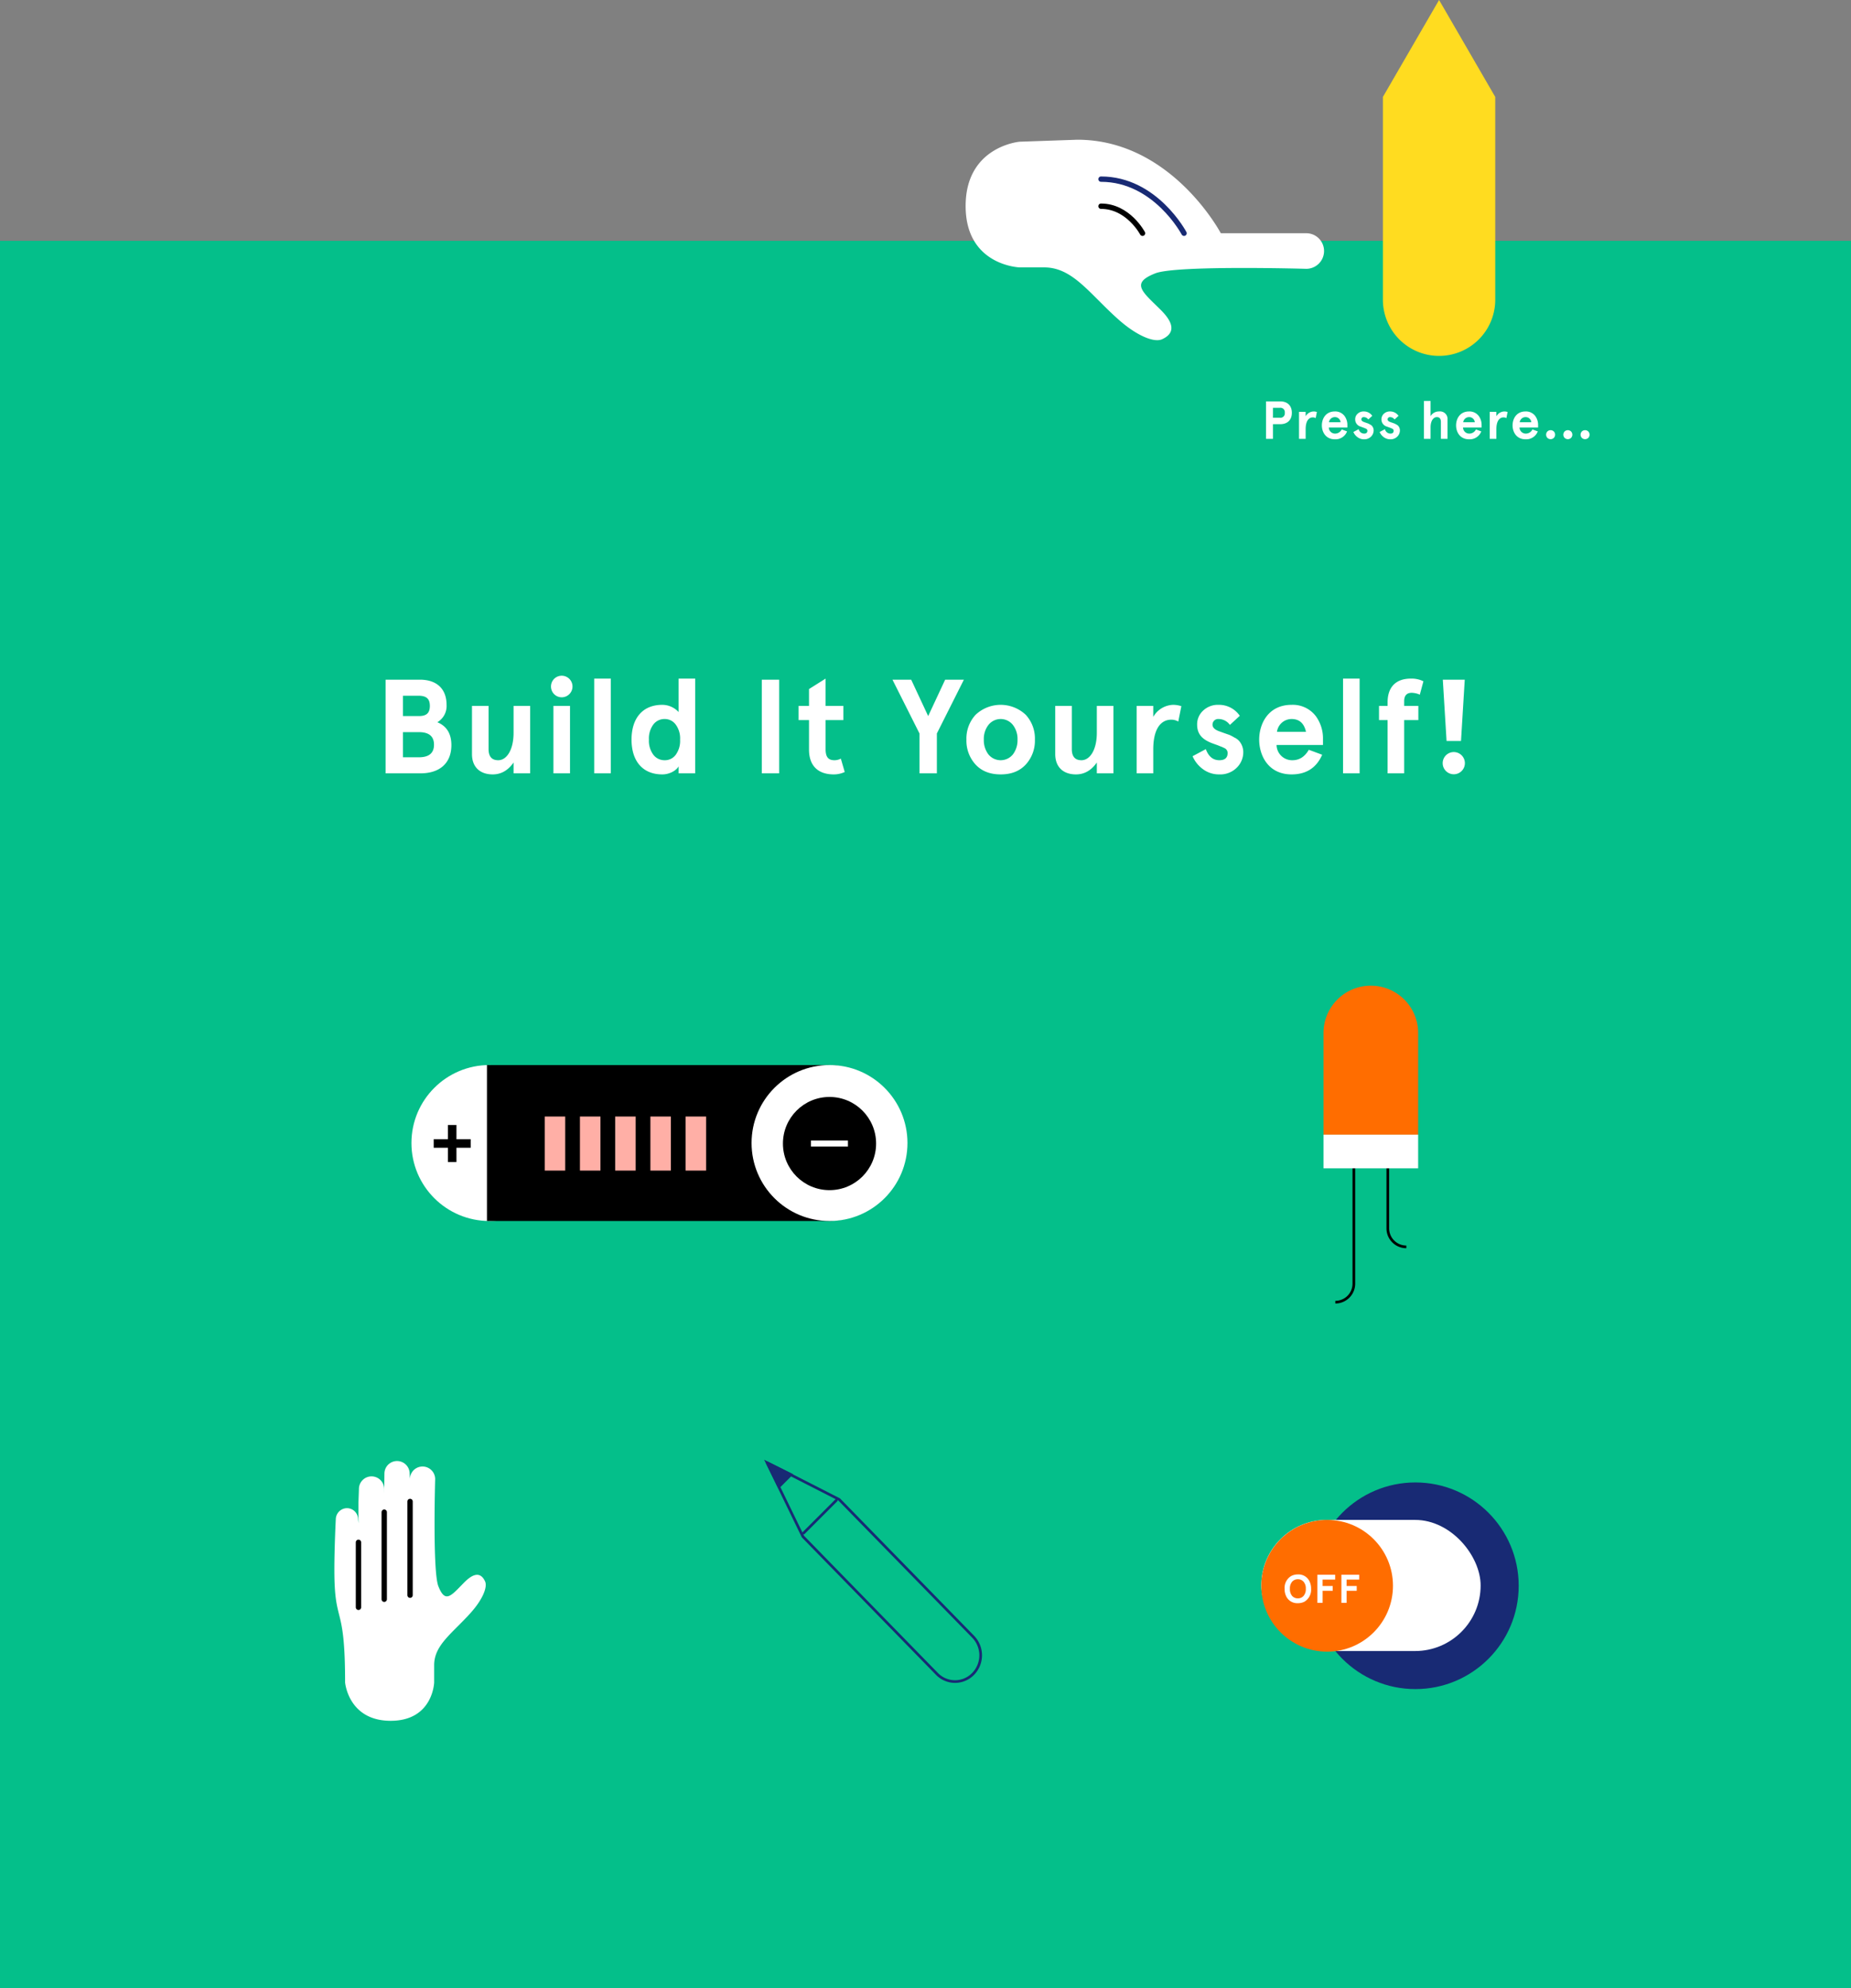 <svg xmlns="http://www.w3.org/2000/svg" width="692" height="743.002" viewBox="0 0 692 743.002"><rect x="0" y="0" width="692" height="743.002" fill="#808080" stroke="none"/><g transform="translate(-38 -127.998)"><g transform="translate(-12.279 -229.078)"><g transform="translate(50.278 447.078)"><rect width="692" height="653" transform="translate(-0.001)" fill="#04bf8a"/></g></g><path d="M144.15,48H157.2c7.2,0,11.55-3.8,11.55-10.55q0-6.375-5.25-8.55a7.007,7.007,0,0,0,3.45-6.45c0-6.2-3.85-9.45-10-9.45h-12.8Zm12.3-29c2.85,0,4.25,1.05,4.25,3.8s-1.35,3.8-4.1,3.8h-5.95V19Zm.15,13.6c3.75,0,5.65,1.55,5.65,4.7s-1.9,4.7-5.65,4.7h-5.95V32.6Zm41.6-9.8H192V32.85c0,6.35-2.55,10.25-5.75,10.25-2.4,0-3.6-1.4-3.6-4.15V22.8h-6.2v18c0,4.95,3.1,7.6,7.75,7.6,3.15,0,5.75-1.5,7.8-4.45V48h6.2Zm8.95-4.4a4.031,4.031,0,1,0,0-5.7A4.075,4.075,0,0,0,207.15,18.4ZM206.9,48h6.2V22.8h-6.2Zm15.25,0h6.2V12.6h-6.2ZM247.6,22.4c-7.4,0-11.5,5.05-11.5,13s4.1,13,11.5,13c2.85,0,5.3-1.55,6.1-3V48h6.2V12.6h-6.2V25.1A8.323,8.323,0,0,0,247.6,22.4Zm-3.35,7.35a5.208,5.208,0,0,1,4.2-2.05,5.048,5.048,0,0,1,4.15,2.05,8.648,8.648,0,0,1,1.65,5.65,8.8,8.8,0,0,1-1.65,5.7,5,5,0,0,1-4.15,2,5.208,5.208,0,0,1-4.2-2.05,8.742,8.742,0,0,1-1.65-5.65A8.742,8.742,0,0,1,244.25,29.75ZM284.8,13V48h6.5V13Zm29.55,29.5a5.025,5.025,0,0,1-2.4.6c-2.2,0-3.3-1.1-3.3-4.1V28.1h6.65V22.8h-6.65V12.6l-6.2,3.9v6.3h-3.9v5.3h3.9v11c0,6.15,3.45,9.3,9.25,9.3a9.616,9.616,0,0,0,4.1-.9Zm29.4-9.4V48h6.5V33.1L360.35,13h-7L347,26.6,340.65,13h-7Zm21,11.65c2.3,2.45,5.4,3.65,9.35,3.65s7.05-1.2,9.35-3.65a13.173,13.173,0,0,0,3.45-9.35,13.05,13.05,0,0,0-3.45-9.3,13.664,13.664,0,0,0-18.7,0,13.05,13.05,0,0,0-3.45,9.3A13.173,13.173,0,0,0,364.75,44.75Zm4.75-14.8a5.827,5.827,0,0,1,9.2,0,8.547,8.547,0,0,1,1.7,5.45,8.79,8.79,0,0,1-1.7,5.5,5.909,5.909,0,0,1-9.2,0,8.79,8.79,0,0,1-1.7-5.5A8.548,8.548,0,0,1,369.5,29.95Zm46.75-7.15h-6.2V32.85c0,6.35-2.55,10.25-5.75,10.25-2.4,0-3.6-1.4-3.6-4.15V22.8h-6.2v18c0,4.95,3.1,7.6,7.75,7.6,3.15,0,5.75-1.5,7.8-4.45V48h6.2Zm14.9,16.25c0-7.65,2.8-11.1,6.75-11.1a5.056,5.056,0,0,1,2.6.7l1.15-5.75a9.952,9.952,0,0,0-3.05-.5,8.878,8.878,0,0,0-7.45,4.5V22.8h-6.2V48h6.2ZM455.6,22.4a8.008,8.008,0,0,0-5.8,2.15,6.929,6.929,0,0,0-2.25,5.2c0,3.6,1.9,5.45,5.1,6.8.95.4,2.7.95,3.55,1.35a8.426,8.426,0,0,1,1.4.6,2.025,2.025,0,0,1,1.35,1.9c0,1.8-1.05,2.7-3.1,2.7-2.35,0-4.05-1.4-5.05-4.15l-4.95,2.65a11.664,11.664,0,0,0,3.75,4.75,9.983,9.983,0,0,0,6.25,2.05,8.707,8.707,0,0,0,6.45-2.45A8.083,8.083,0,0,0,464.8,40a6.414,6.414,0,0,0-1.55-4.1,5.565,5.565,0,0,0-1.8-1.3,17,17,0,0,0-1.8-.95l-2.15-.75-1.8-.65c-1.6-.6-2.4-1.4-2.4-2.45a2.1,2.1,0,0,1,2.3-2.1,5.22,5.22,0,0,1,4.2,2.2l3.7-3.4A9.408,9.408,0,0,0,455.6,22.4Zm39,12.45a14.028,14.028,0,0,0-2.7-8.25,10.807,10.807,0,0,0-9.05-4.2c-8.65,0-12.1,7-12.1,13s3.45,13,12.1,13c5.5,0,9.3-2.45,11.45-7.35l-5-1.85c-1.5,2.6-3.55,3.9-6.1,3.9a5.788,5.788,0,0,1-5.95-5.7H494.6ZM482.85,27.7q4.35,0,5.4,4.8H477.4A5.511,5.511,0,0,1,482.85,27.7ZM502.1,48h6.2V12.6h-6.2Zm16.65-19.9V48h6.2V28.1h5.3V22.8h-5.3V21.05q0-3.15,2.85-3.15a8.086,8.086,0,0,1,3,.7l1.35-5a10.068,10.068,0,0,0-4.7-1c-5.4,0-8.7,2.95-8.7,8.9v1.3h-3.2v5.3Zm22.05,7.8h5.4L547.6,13h-8.2Zm-1.45,8.3a4.15,4.15,0,0,0,8.3,0,4.15,4.15,0,1,0-8.3,0Z" transform="translate(38 369)" fill="#fff"/><g transform="translate(532.793 496.352)"><g transform="translate(4.423 55.678)"><path d="M-1748.28,1329.886v55.678a6.924,6.924,0,0,1-6.924,6.924h0" transform="translate(1755.204 -1329.886)" fill="none" stroke="#000" stroke-miterlimit="10" stroke-width="1"/><path d="M-1688.742,1329.886V1364.9a6.924,6.924,0,0,0,6.924,6.924h0" transform="translate(1708.359 -1329.886)" fill="none" stroke="#000" stroke-miterlimit="10" stroke-width="1"/></g><g transform="translate(0 0)"><path d="M17.694,0h0A17.694,17.694,0,0,1,35.388,17.694V55.678a0,0,0,0,1,0,0H0a0,0,0,0,1,0,0V17.694A17.694,17.694,0,0,1,17.694,0Z" fill="#ff6d00"/><rect width="35.388" height="12.581" transform="translate(0 55.678)" fill="#fff"/></g></g><g transform="translate(1976.758 -1327.25)"><circle cx="29.14" cy="29.14" r="29.14" transform="translate(-1784.94 1853.265)" fill="#fff"/><path d="M29.14,0H156.292a0,0,0,0,1,0,0V58.28a0,0,0,0,1,0,0H29.14A29.14,29.14,0,0,1,0,29.14v0A29.14,29.14,0,0,1,29.14,0Z" transform="translate(-1600.418 1911.545) rotate(-180)"/><circle cx="29.14" cy="29.14" r="29.14" transform="translate(-1657.782 1853.265)" fill="#fff"/><circle cx="17.415" cy="17.415" r="17.415" transform="translate(-1646.057 1865.188)"/><g transform="translate(-1735.113 1872.501)"><rect width="7.661" height="20.204" transform="translate(13.169)" fill="#ffafa6"/><rect width="7.661" height="20.204" transform="translate(0)" fill="#ffafa6"/><rect width="7.661" height="20.204" transform="translate(26.338)" fill="#ffafa6"/><rect width="7.661" height="20.204" transform="translate(39.507)" fill="#ffafa6"/><rect width="7.661" height="20.204" transform="translate(52.676)" fill="#ffafa6"/></g><g transform="translate(-1776.622 1875.666)"><rect width="3.184" height="13.831" transform="translate(0 8.508) rotate(-90)"/><rect width="2.245" height="13.831" transform="translate(154.871 5.793) rotate(90)" fill="#fff"/><rect width="3.184" height="13.831" transform="translate(5.324 0)"/></g></g><g transform="translate(500.537 670)"><g transform="translate(20637 -5217.329)"><circle cx="38.614" cy="38.614" r="38.614" transform="translate(-20609 5229.328)" fill="#182a74"/><rect width="82" height="49" rx="24.5" transform="translate(-20628 5243.329)" fill="#fff"/><circle cx="24.614" cy="24.614" r="24.614" transform="translate(-20628 5243.329)" fill="#ff6d00"/><path d="M3.21-10.05A5.136,5.136,0,0,0,.72-5.25a6.035,6.035,0,0,0,.69,3A4.57,4.57,0,0,0,5.67.12,5.3,5.3,0,0,0,8.13-.435,5.194,5.194,0,0,0,10.62-5.25a6.037,6.037,0,0,0-.7-3A4.518,4.518,0,0,0,5.67-10.62,5.308,5.308,0,0,0,3.21-10.05ZM7.785-7.92A3.732,3.732,0,0,1,8.64-5.25a3.732,3.732,0,0,1-.855,2.67,2.755,2.755,0,0,1-2.115.9,2.81,2.81,0,0,1-2.13-.9A3.8,3.8,0,0,1,2.7-5.25a3.8,3.8,0,0,1,.84-2.67,2.81,2.81,0,0,1,2.13-.9A2.755,2.755,0,0,1,7.785-7.92ZM12.975,0h1.95V-4.5H18.7V-6.3h-3.78V-8.7H19.62v-1.8H12.975Zm8.97,0h1.95V-4.5h3.78V-6.3h-3.78V-8.7h4.7v-1.8H21.945Z" transform="translate(-20620 5274.329)" fill="#fff"/></g></g><g transform="translate(324.781 674.625)"><g transform="translate(0)"><path d="M-116.843,648.716l-13.4-27.6,26.949,13.73L-53.2,686.155a9.968,9.968,0,0,1,0,13.861l-.006.006a9.425,9.425,0,0,1-13.551,0Z" transform="translate(130.241 -621.112)" fill="none" stroke="#182a74" stroke-linecap="round" stroke-linejoin="round" stroke-width="1"/></g><path d="M12.2,0,0,12.2" transform="translate(13.671 14.069)" fill="none" stroke="#182a74" stroke-linecap="round" stroke-width="1"/><path d="M-125.8,630.058l4.495-4.5-8.939-4.45Z" transform="translate(130.241 -621.112)" fill="#182a74" stroke="#182a74" stroke-width="1"/></g><g transform="translate(-237 97)"><g transform="translate(-161.75 404.074)"><path d="M580.4,178.031" fill="#fff"/><path d="M590.588,178.031" fill="#fff"/><path d="M570.765,188.3l.171-4.858a4.717,4.717,0,1,1,9.433,0V185.1l.1-7.462a4.716,4.716,0,1,1,9.433,0l.1,2.054a4.717,4.717,0,0,1,9.434,0s-1,34.423,1.193,40.006c2.587,6.6,4.793,3.549,9.561-1.291,2.166-2.2,5.774-5.127,7.9-.517.988,2.144-.918,6.748-5.23,11.6-6.9,7.762-13.8,12.11-13.8,19.7v6.485S598.633,270,582.8,270s-17.035-14.327-17.035-14.327c0-30.162-4.011-20.874-4.011-42.087,0-8.624.533-18.884.533-18.884a4.228,4.228,0,0,1,4.165-4.164,4.164,4.164,0,0,1,4.164,4.164l.152,1.477Z" fill="#fff"/><line y2="35.032" transform="translate(590.053 188.031)" fill="none" stroke="#000" stroke-linecap="round" stroke-linejoin="round" stroke-width="2"/><line y2="32.541" transform="translate(580.396 192.031)" fill="none" stroke="#000" stroke-linecap="round" stroke-linejoin="round" stroke-width="2"/><line y2="24.291" transform="translate(570.765 203.302)" fill="none" stroke="#000" stroke-linecap="round" stroke-linejoin="round" stroke-width="2"/></g></g><path d="M7.08-5.48c2.86,0,4.38-1.7,4.38-4.26S9.94-14,7.08-14H1.8V0H4.4V-5.48ZM4.4-7.88V-11.6H6.98A1.638,1.638,0,0,1,8.82-9.74,1.638,1.638,0,0,1,6.98-7.88Zm12.22,4.3c0-3.06,1.12-4.44,2.7-4.44a2.023,2.023,0,0,1,1.04.28l.46-2.3a3.981,3.981,0,0,0-1.22-.2,3.551,3.551,0,0,0-2.98,1.8v-1.64H14.14V0h2.48Zm15.6-1.68a5.611,5.611,0,0,0-1.08-3.3,4.323,4.323,0,0,0-3.62-1.68c-3.46,0-4.84,2.8-4.84,5.2S24.06.16,27.52.16A4.6,4.6,0,0,0,32.1-2.78l-2-.74a2.736,2.736,0,0,1-2.44,1.56,2.315,2.315,0,0,1-2.38-2.28h6.94Zm-4.7-2.86A2.092,2.092,0,0,1,29.68-6.2H25.34A2.2,2.2,0,0,1,27.52-8.12Zm10.84-2.12a3.2,3.2,0,0,0-2.32.86,2.772,2.772,0,0,0-.9,2.08,2.757,2.757,0,0,0,2.04,2.72c.38.16,1.08.38,1.42.54a3.371,3.371,0,0,1,.56.24.81.81,0,0,1,.54.76c0,.72-.42,1.08-1.24,1.08a2.124,2.124,0,0,1-2.02-1.66L34.46-2.56a4.666,4.666,0,0,0,1.5,1.9,3.993,3.993,0,0,0,2.5.82,3.483,3.483,0,0,0,2.58-.98,3.233,3.233,0,0,0,1-2.38,2.565,2.565,0,0,0-.62-1.64,2.226,2.226,0,0,0-.72-.52,6.8,6.8,0,0,0-.72-.38l-.86-.3L38.4-6.3c-.64-.24-.96-.56-.96-.98a.841.841,0,0,1,.92-.84,2.088,2.088,0,0,1,1.68.88L41.52-8.6A3.763,3.763,0,0,0,38.36-10.24Zm9.82,0a3.2,3.2,0,0,0-2.32.86,2.772,2.772,0,0,0-.9,2.08A2.757,2.757,0,0,0,47-4.58c.38.16,1.08.38,1.42.54a3.371,3.371,0,0,1,.56.24.81.81,0,0,1,.54.76c0,.72-.42,1.08-1.24,1.08a2.124,2.124,0,0,1-2.02-1.66L44.28-2.56a4.666,4.666,0,0,0,1.5,1.9,3.993,3.993,0,0,0,2.5.82,3.483,3.483,0,0,0,2.58-.98,3.233,3.233,0,0,0,1-2.38,2.565,2.565,0,0,0-.62-1.64,2.226,2.226,0,0,0-.72-.52,6.8,6.8,0,0,0-.72-.38l-.86-.3-.72-.26c-.64-.24-.96-.56-.96-.98a.841.841,0,0,1,.92-.84,2.088,2.088,0,0,1,1.68.88L51.34-8.6A3.763,3.763,0,0,0,48.18-10.24ZM60.84,0h2.48V-4.26c0-2.54,1.08-3.86,2.36-3.86q1.5,0,1.5,1.8V0h2.48V-7.2a2.808,2.808,0,0,0-3.14-3.04,3.581,3.581,0,0,0-3.2,1.78v-5.7H60.84ZM82.4-5.26a5.611,5.611,0,0,0-1.08-3.3,4.323,4.323,0,0,0-3.62-1.68c-3.46,0-4.84,2.8-4.84,5.2S74.24.16,77.7.16a4.6,4.6,0,0,0,4.58-2.94l-2-.74a2.736,2.736,0,0,1-2.44,1.56,2.315,2.315,0,0,1-2.38-2.28H82.4ZM77.7-8.12A2.092,2.092,0,0,1,79.86-6.2H75.52A2.2,2.2,0,0,1,77.7-8.12ZM87.92-3.58c0-3.06,1.12-4.44,2.7-4.44a2.023,2.023,0,0,1,1.04.28l.46-2.3a3.981,3.981,0,0,0-1.22-.2,3.551,3.551,0,0,0-2.98,1.8v-1.64H85.44V0h2.48Zm15.6-1.68a5.611,5.611,0,0,0-1.08-3.3,4.323,4.323,0,0,0-3.62-1.68c-3.46,0-4.84,2.8-4.84,5.2S95.36.16,98.82.16a4.6,4.6,0,0,0,4.58-2.94l-2-.74a2.736,2.736,0,0,1-2.44,1.56,2.315,2.315,0,0,1-2.38-2.28h6.94Zm-4.7-2.86a2.092,2.092,0,0,1,2.16,1.92H96.64A2.2,2.2,0,0,1,98.82-8.12ZM107-.36a1.74,1.74,0,0,0,2.4,0,1.74,1.74,0,0,0,0-2.4,1.74,1.74,0,0,0-2.4,0A1.74,1.74,0,0,0,107-.36Zm6.44,0a1.74,1.74,0,0,0,2.4,0,1.74,1.74,0,0,0,0-2.4,1.74,1.74,0,0,0-2.4,0A1.74,1.74,0,0,0,113.44-.36Zm6.44,0a1.74,1.74,0,0,0,2.4,0,1.74,1.74,0,0,0,0-2.4,1.74,1.74,0,0,0-2.4,0A1.74,1.74,0,0,0,119.88-.36Z" transform="translate(509.5 292)" fill="#fff"/><path d="M20196-18135v-75.775h42V-18135a21,21,0,0,1-21,21A21,21,0,0,1,20196-18135Zm0-75.775,21-36.229,21,36.229Z" transform="translate(-19641 18375)" fill="#ffdc20"/><g transform="translate(25.482 380.535)"><g transform="translate(373.517 -200.322)"><path d="M465.492-185.158" transform="translate(-335.792 206.542)" fill="#fff"/><path d="M465.492-174.966" transform="translate(-335.792 210.722)" fill="#fff"/><path d="M500.866-165.38H468.919s-18.446-34.942-53.634-34.942l-21.563.746s-20.2,1.694-20.2,24.023,20.2,22.942,20.2,22.942h9.145c10.7,0,16.83,9.73,27.777,19.46,6.841,6.082,13.333,8.77,16.356,7.377,6.5-3,2.372-8.084-.728-11.139-6.827-6.724-11.123-9.834-1.822-13.483,7.873-3.088,56.415-1.682,56.415-1.682a6.651,6.651,0,0,0,6.652-6.65A6.652,6.652,0,0,0,500.866-165.38Z" transform="translate(-373.517 200.322)" fill="#fff"/></g><path d="M440.449-169.652s-10.675-20.222-31.039-20.222" transform="translate(14.722 4.285)" fill="none" stroke="#182a74" stroke-linecap="round" stroke-linejoin="round" stroke-width="2"/><path d="M424.93-172.593S419.593-182.7,409.41-182.7" transform="translate(14.722 7.226)" fill="none" stroke="#000" stroke-linecap="round" stroke-linejoin="round" stroke-width="2"/></g></g></svg>